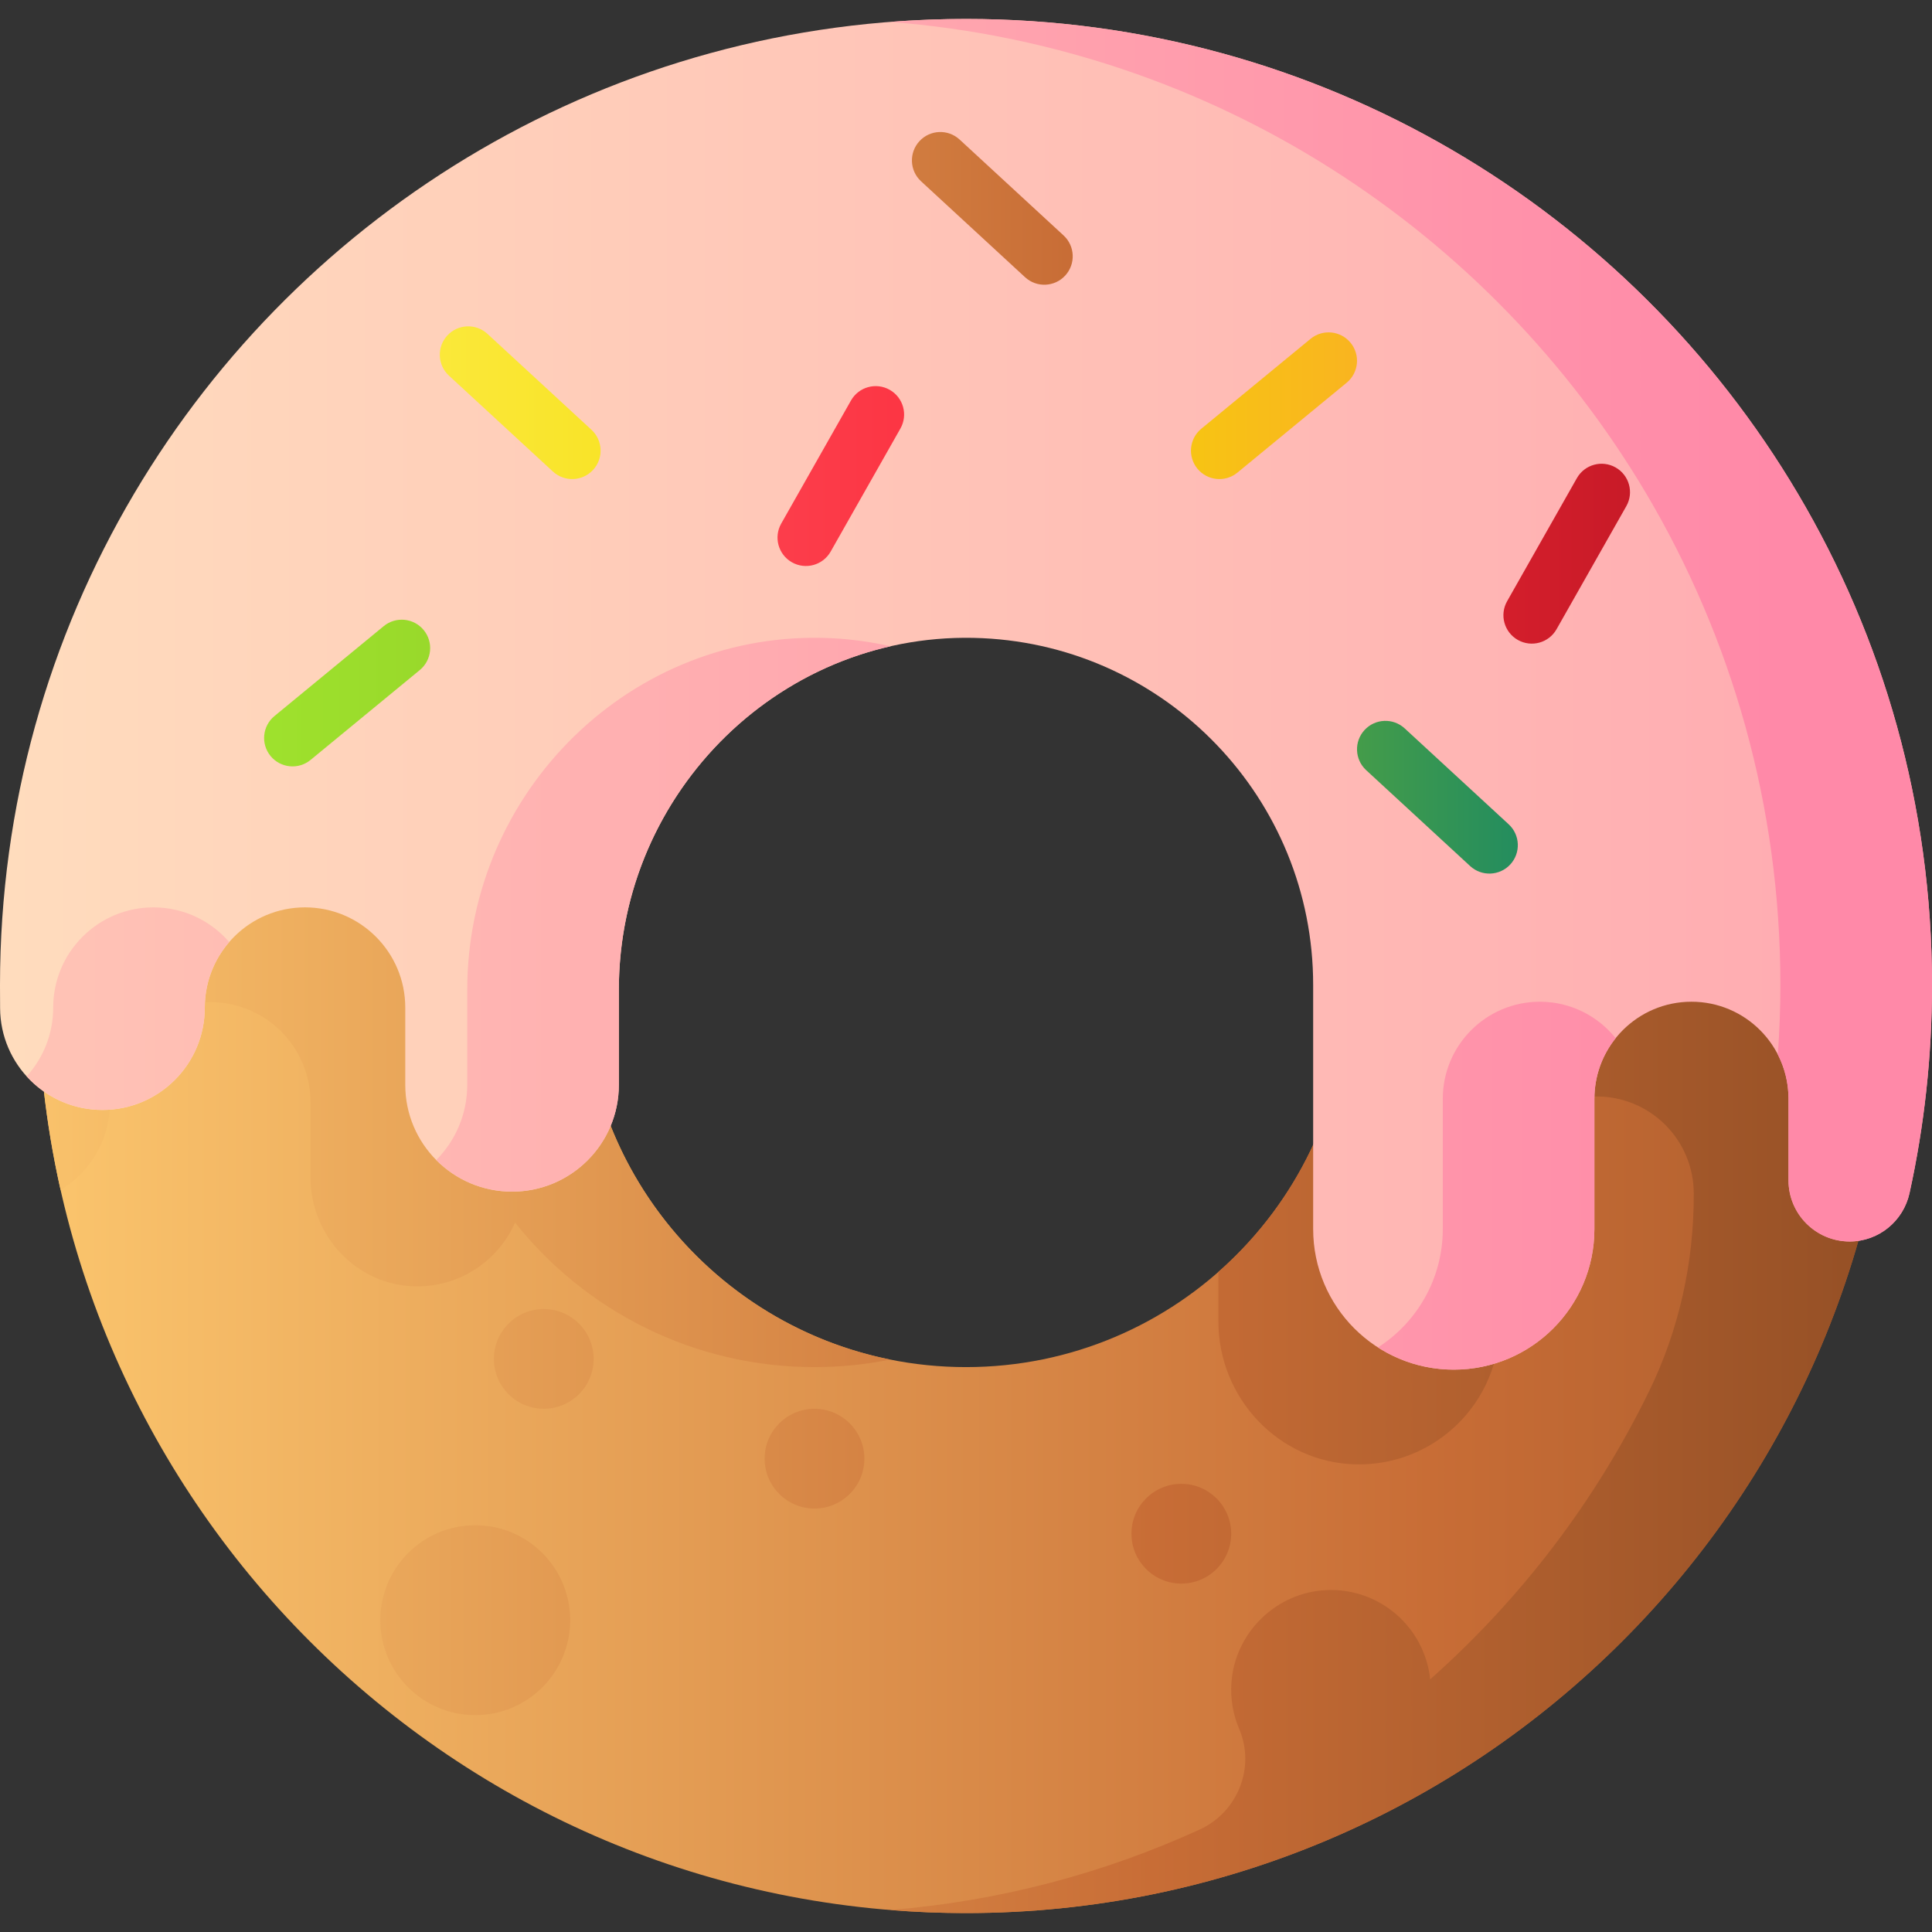 <svg id="Capa_1" enable-background="new 0 0 510 510" height="512" viewBox="0 0 510 510" width="512" xmlns="http://www.w3.org/2000/svg" xmlns:xlink="http://www.w3.org/1999/xlink"><rect x="0" y="0" width="510" height="510" fill="#333333" stroke="none"/><linearGradient id="lg1"><stop offset="0" stop-color="#fbc56d"/><stop offset=".593" stop-color="#c86d36"/><stop offset="1" stop-color="#904d24"/></linearGradient><linearGradient id="SVGID_1_" gradientUnits="userSpaceOnUse" x1="10" x2="629.6" xlink:href="#lg1" y1="260" y2="260"/><linearGradient id="SVGID_2_" gradientUnits="userSpaceOnUse" x1="0" x2="512.823" xlink:href="#lg1" y1="404.862" y2="404.862"/><linearGradient id="SVGID_3_" gradientUnits="userSpaceOnUse" x1="0" x2="512.823" xlink:href="#lg1" y1="385.05" y2="385.05"/><linearGradient id="SVGID_4_" gradientUnits="userSpaceOnUse" x1="0" x2="512.823" xlink:href="#lg1" y1="358.716" y2="358.716"/><linearGradient id="SVGID_5_" gradientUnits="userSpaceOnUse" x1="0" x2="512.823" xlink:href="#lg1" y1="427.686" y2="427.686"/><linearGradient id="SVGID_6_" gradientUnits="userSpaceOnUse" x1="0" x2="512.823" xlink:href="#lg1" y1="260" y2="260"/><linearGradient id="SVGID_7_" gradientUnits="userSpaceOnUse" x1="0" x2="510" y1="183.275" y2="183.275"><stop offset="0" stop-color="#ffdcbd"/><stop offset=".003" stop-color="#ffdcbd"/><stop offset="1" stop-color="#ffa9b1"/></linearGradient><linearGradient id="lg2"><stop offset="0" stop-color="#a2e62e"/><stop offset=".586" stop-color="#81b823"/><stop offset="1" stop-color="#037e73"/></linearGradient><linearGradient id="SVGID_8_" gradientUnits="userSpaceOnUse" x1="46.667" x2="442.853" xlink:href="#lg2" y1="182.946" y2="182.946"/><linearGradient id="lg3"><stop offset="0" stop-color="#fef056"/><stop offset=".521" stop-color="#f4d902"/><stop offset="1" stop-color="#fe9738"/></linearGradient><linearGradient id="SVGID_9_" gradientUnits="userSpaceOnUse" x1="46.667" x2="442.853" xlink:href="#lg3" y1="107.099" y2="107.099"/><linearGradient id="SVGID_10_" gradientUnits="userSpaceOnUse" x1="46.667" x2="442.853" xlink:href="#lg3" y1="106.304" y2="106.304"/><linearGradient id="SVGID_11_" gradientUnits="userSpaceOnUse" x1="46.667" x2="442.853" xlink:href="#lg1" y1="55.006" y2="55.006"/><linearGradient id="SVGID_12_" gradientUnits="userSpaceOnUse" x1="46.667" x2="442.853" xlink:href="#lg2" y1="210.448" y2="210.448"/><linearGradient id="lg4"><stop offset="0" stop-color="#fe646f"/><stop offset=".593" stop-color="#fb2b3a"/><stop offset="1" stop-color="#c41926"/></linearGradient><linearGradient id="SVGID_13_" gradientUnits="userSpaceOnUse" x1="46.667" x2="442.853" xlink:href="#lg4" y1="125.667" y2="125.667"/><linearGradient id="SVGID_14_" gradientUnits="userSpaceOnUse" x1="46.667" x2="442.853" xlink:href="#lg4" y1="146.161" y2="146.161"/><linearGradient id="lg5"><stop offset="0" stop-color="#ffc2b5"/><stop offset="1" stop-color="#ff89a8"/></linearGradient><linearGradient id="SVGID_15_" gradientUnits="userSpaceOnUse" x1="21.102" x2="468.284" xlink:href="#lg5" y1="266.261" y2="266.261"/><linearGradient id="SVGID_16_" gradientUnits="userSpaceOnUse" x1="21.102" x2="468.284" xlink:href="#lg5" y1="241.461" y2="241.461"/><linearGradient id="SVGID_17_" gradientUnits="userSpaceOnUse" x1="21.102" x2="468.284" xlink:href="#lg5" y1="166.36" y2="166.36"/><linearGradient id="SVGID_18_" gradientUnits="userSpaceOnUse" x1="21.102" x2="468.284" xlink:href="#lg5" y1="312.99" y2="312.99"/><g><path d="m255 15c-135.31 0-245 109.69-245 245s109.69 245 245 245 245-109.69 245-245-109.69-245-245-245zm0 345.882c-55.716 0-100.882-45.166-100.882-100.882s45.166-100.882 100.882-100.882 100.882 45.166 100.882 100.882-45.166 100.882-100.882 100.882z" fill="url(#SVGID_1_)"/><g><circle cx="311.839" cy="404.862" fill="url(#SVGID_2_)" r="13.167"/><path d="m215.006 371.883c-7.272 0-13.167 5.895-13.167 13.167s5.895 13.167 13.167 13.167 13.167-5.895 13.167-13.167-5.895-13.167-13.167-13.167z" fill="url(#SVGID_3_)"/><path d="m143.537 345.55c-7.272 0-13.167 5.895-13.167 13.167s5.895 13.167 13.167 13.167 13.167-5.895 13.167-13.167-5.895-13.167-13.167-13.167z" fill="url(#SVGID_4_)"/><circle cx="125.452" cy="427.686" fill="url(#SVGID_5_)" r="25.062"/><path d="m255 15c-6.74 0-13.41.27-20.01.81-40.8 3.29-78.77 16.59-111.47 37.43-68.25 43.48-113.52 119.84-113.52 206.76 0 18.6 2.07 36.71 6 54.12 1.87-1.13 3.6-2.48 5.14-4.02 4.88-4.9 7.91-11.65 7.91-19.11 0-7.31 2.96-13.92 7.75-18.71s11.4-7.75 18.71-7.75 13.92 2.96 18.71 7.75 7.75 11.4 7.75 18.71v19.826c0 15.422 12.151 28.416 27.569 28.747 8.025.172 15.315-3.008 20.551-8.253 2.46-2.45 4.46-5.36 5.88-8.58 18.48 23.25 47 38.15 79.01 38.15 6.85 0 13.54-.68 20.01-1.99-46.13-9.28-80.87-50.02-80.87-98.89 0-11.61 1.96-22.76 5.57-33.14 11.58-33.31 40.13-58.68 75.3-65.75 6.289-1.273 12.786-1.951 19.435-1.988 54.782-.305 99.459 42.479 101.39 97.228 1.116 31.641-12.342 60.179-34.185 79.401v13.078c0 20.214 15.911 37.186 36.118 37.719 10.646.281 20.313-3.929 27.252-10.857 6.72-6.72 10.87-16 10.87-26.25v-33.796c0-14.052 11.067-25.929 25.116-26.199 7.269-.14 13.874 2.755 18.624 7.495 4.63 4.64 7.5 11.04 7.5 18.12.07 18.034-3.85 35.897-11.749 52.109-14.16 29.063-33.906 54.902-57.831 76.133-1.414-13.64-13.24-24.189-27.393-23.559-13.211.588-24.115 11.175-25.061 24.365-.314 4.38.444 8.553 2.039 12.282 4.338 10.143-.389 21.973-10.422 26.558-25.229 11.529-52.755 18.902-81.703 21.241 6.6.54 13.27.81 20.01.81 135.31 0 245-109.69 245-245s-109.69-245-245-245z" fill="url(#SVGID_6_)"/></g><path d="m474.59 130.3c-44.39-75-126.12-125.3-219.59-125.3s-175.2 50.3-219.59 125.3c-22.5 38-35.41 82.34-35.41 129.7 0 1.196.008 3.405.025 6.144.091 14.856 12.161 26.856 27.017 26.856 14.921 0 27.018-12.096 27.018-27.018 0-14.613 11.847-26.46 26.46-26.46s26.46 11.847 26.46 26.46v20.388c0 15.569 12.621 28.19 28.19 28.19s28.19-12.621 28.19-28.19v-25.068c0-52.515 43.526-95.289 95.984-92.841 48.593 2.268 87.296 42.385 87.296 91.539v64.43c0 20.501 16.619 37.12 37.12 37.12s37.12-16.619 37.12-37.12v-34.38c0-14.15 11.47-25.62 25.62-25.62s25.62 11.47 25.62 25.62v21.52c0 8.919 7.231 16.15 16.15 16.15 7.622 0 14.164-5.337 15.799-12.781 3.886-17.692 5.931-36.076 5.931-54.939 0-47.36-12.91-91.7-35.41-129.7z" fill="url(#SVGID_7_)"/><g><path d="m101.287 165.292-28.833 23.725c-3.199 2.632-3.658 7.358-1.026 10.557s7.358 3.658 10.557 1.026l28.833-23.725c3.198-2.632 3.658-7.358 1.026-10.557s-7.358-3.658-10.557-1.026z" fill="url(#SVGID_8_)"/><path d="m345.953 89.445-28.833 23.725c-3.199 2.632-3.658 7.358-1.026 10.557s7.358 3.658 10.557 1.026l28.833-23.725c3.198-2.632 3.658-7.358 1.026-10.557s-7.358-3.658-10.557-1.026z" fill="url(#SVGID_9_)"/><path d="m128.679 88.134c-3.045-2.808-7.789-2.617-10.598.428-2.808 3.045-2.616 7.79.428 10.598l27.448 25.315c3.045 2.808 7.789 2.617 10.598-.428 2.808-3.045 2.616-7.79-.428-10.598z" fill="url(#SVGID_10_)"/><path d="m253.309 36.835c-3.045-2.808-7.789-2.617-10.598.428-2.808 3.045-2.616 7.79.428 10.598l27.448 25.315c3.045 2.808 7.789 2.617 10.598-.428 2.808-3.045 2.616-7.79-.428-10.598z" fill="url(#SVGID_11_)"/><path d="m370.804 192.278c-3.045-2.808-7.789-2.617-10.598.428-2.808 3.045-2.616 7.79.428 10.598l27.448 25.315c3.045 2.808 7.789 2.617 10.598-.428 2.808-3.045 2.616-7.79-.428-10.598z" fill="url(#SVGID_12_)"/><path d="m234.86 102.901c-3.604-2.043-8.18-.778-10.223 2.826l-18.415 32.483c-2.043 3.603-.778 8.18 2.826 10.223s8.18.778 10.223-2.826l18.415-32.483c2.043-3.603.778-8.18-2.826-10.223z" fill="url(#SVGID_13_)"/><path d="m426.479 123.395c-3.604-2.043-8.181-.778-10.223 2.826l-18.415 32.483c-2.043 3.603-.778 8.18 2.826 10.223s8.181.778 10.223-2.826l18.415-32.483c2.042-3.603.777-8.18-2.826-10.223z" fill="url(#SVGID_14_)"/></g><g><path d="m40.5 239.522c-14.613 0-26.46 11.846-26.46 26.46 0 6.987-2.653 13.354-7.005 18.151 4.944 5.447 12.078 8.867 20.007 8.867 14.921 0 27.018-12.096 27.018-27.018 0-6.617 2.435-12.662 6.45-17.302-4.852-5.606-12.014-9.158-20.01-9.158z" fill="url(#SVGID_15_)"/><path d="m123.34 261.302v25.068c0 7.744-3.125 14.758-8.18 19.853 5.107 5.148 12.186 8.337 20.01 8.337 15.569 0 28.19-12.621 28.19-28.19v-25.068c0-44.144 30.757-81.4 71.72-90.704-5.107-1.144-10.366-1.886-15.757-2.137-52.457-2.448-95.983 40.326-95.983 92.841z" fill="url(#SVGID_16_)"/><path d="m474.59 130.3c-44.39-75-126.12-125.3-219.59-125.3-6.735 0-13.407.27-20.01.782 85.042 6.603 158.388 54.922 199.58 124.518 22.5 38 35.41 82.34 35.41 129.7 0 6.183-.241 12.309-.674 18.382 1.795 3.5 2.814 7.464 2.814 11.668v21.52c0 8.919 7.231 16.15 16.15 16.15 7.622 0 14.164-5.337 15.799-12.781 3.886-17.692 5.931-36.076 5.931-54.939 0-47.36-12.91-91.7-35.41-129.7z" fill="url(#SVGID_17_)"/><path d="m406.48 264.43c-14.15 0-25.62 11.47-25.62 25.62v34.38c0 13.129-6.823 24.658-17.11 31.257 5.776 3.705 12.639 5.862 20.01 5.862 20.501 0 37.12-16.619 37.12-37.12v-34.38c0-6.051 2.102-11.607 5.61-15.991-4.695-5.866-11.911-9.628-20.01-9.628z" fill="url(#SVGID_18_)"/></g></g></svg>